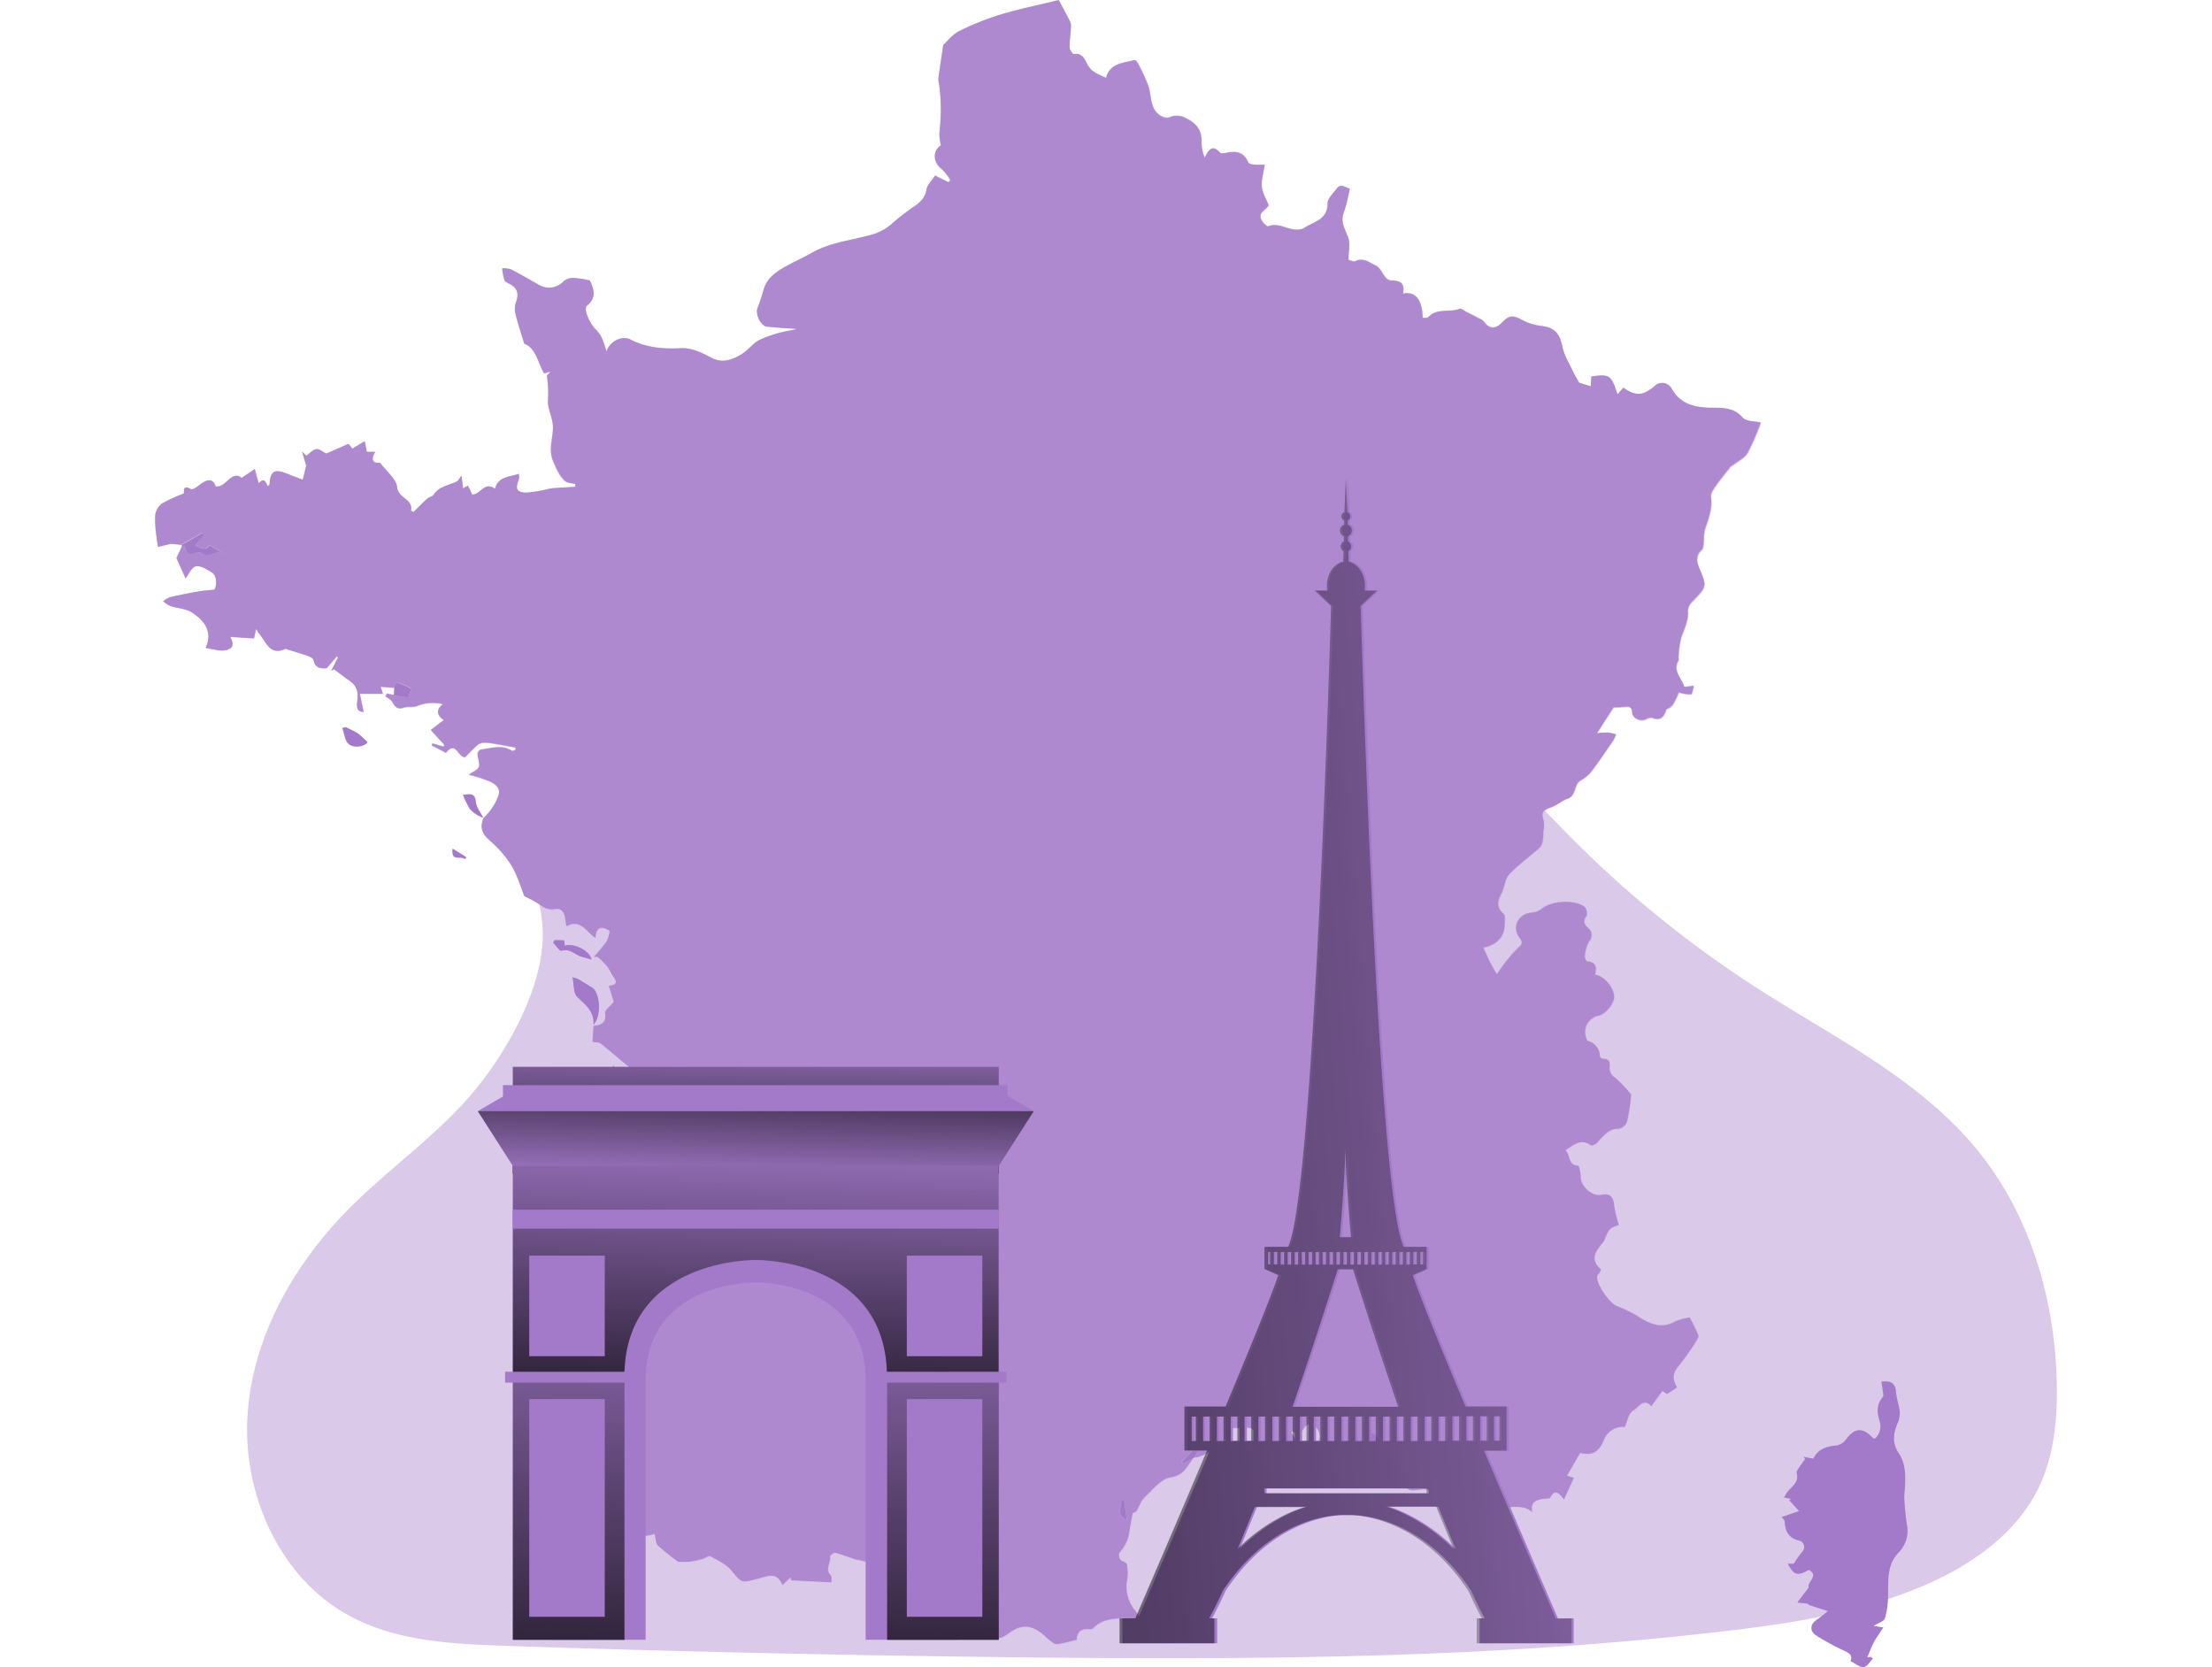 <svg id="Layer_1" data-name="Layer 1" xmlns="http://www.w3.org/2000/svg" xmlns:xlink="http://www.w3.org/1999/xlink" viewBox="0 0 457.54 401.1" width="406" height="306" class="illustration styles_illustrationTablet__1DWOa"><defs><linearGradient id="linear-gradient" x1="460.74" y1="250.91" x2="49.2" y2="285.11" gradientUnits="userSpaceOnUse"><stop offset="0" stop-color="#010101" stop-opacity="0"></stop><stop offset="0.95" stop-color="#010101"></stop></linearGradient><linearGradient id="linear-gradient-2" x1="144.77" y1="246.22" x2="144.24" y2="293.52" xlink:href="#linear-gradient"></linearGradient><linearGradient id="linear-gradient-3" x1="185.65" y1="272.31" x2="182.97" y2="369.05" xlink:href="#linear-gradient"></linearGradient><linearGradient id="linear-gradient-4" x1="144.05" y1="285.25" x2="145.06" y2="245.97" xlink:href="#linear-gradient"></linearGradient><linearGradient id="linear-gradient-5" x1="100.58" y1="295.03" x2="98.17" y2="444.54" xlink:href="#linear-gradient"></linearGradient><linearGradient id="linear-gradient-6" x1="190.61" y1="296.47" x2="188.2" y2="445.99" xlink:href="#linear-gradient"></linearGradient></defs><title>FRANCE</title><path d="M146.22,312.67c1.26.66,2.17,1.11,3.36,1.74-1.31.62-2.28,1.11-3.53,1.71C146.11,315,146.14,314,146.22,312.67Z" transform="translate(-40.11 -4.62)" fill="#a379c9" opacity="0.43" style="isolation: isolate;"></path><path d="M150.44,307.6,147,310.73c-.23-.08-.46-.14-.68-.2l.85-4Z" transform="translate(-40.11 -4.62)" fill="#a379c9" opacity="0.43" style="isolation: isolate;"></path><path d="M147.9,282.74c.26-2.13.51-4.24.8-6.63,2.16,1.85,2,4.61,0,6.75C148.44,282.8,148.16,282.77,147.9,282.74Z" transform="translate(-40.11 -4.62)" fill="#a379c9" opacity="0.43" style="isolation: isolate;"></path><path d="M272.53,365.52c.23,0,.46-.09.68-.12.2,1.51.4,3.05.69,4.9C270.94,368.88,272.84,367,272.53,365.52Z" transform="translate(-40.11 -4.62)" fill="#a379c9" opacity="0.43" style="isolation: isolate;"></path><path d="M333.26,353.9c-.79-1.65-1.42-3-2.3-4.87,1.73.48,3,.09,3.39,1.85.11.46,1.79.57,2.93.88C337,354,335.11,354,333.26,353.9Z" transform="translate(-40.11 -4.62)" fill="#a379c9" opacity="0.43" style="isolation: isolate;"></path><path d="M497.64,338c.11,8.32-.71,16.86-4.3,24.38-5.44,11.33-16.54,19-28.13,23.89-15.26,6.43-31.83,9-48.29,10.87-55.84,6.52-112.19,6.81-168.39,6.21q-62-.68-123.86-2.76c-12.93-.46-26.34-1.05-37.73-7.18-16.8-9.05-25.8-29.24-24.6-48.26S73.67,308.43,87.17,295c9.62-9.6,21-17.45,29.7-27.9,8.11-9.74,16.94-25.43,16.48-38.59a37,37,0,0,0-.77-6.23,4.57,4.57,0,0,0,3.65,1.14c1.68-.32,2.36.82,2.53,2.33.06.52.14,1,.26,1.8,3.42-1.88,4.73,1.28,7,2.82.2-2.28,1.06-3.22,3.42-1.71a8.23,8.23,0,0,1-.74,2.5,39.81,39.81,0,0,1-3.08,3.73c.32,0,.6,0,.92,0a24.42,24.42,0,0,1,2.27,2.28c.63.77.94,1.76,1.54,2.53,1.28,1.71.09,2-1.11,2.17.43,1.39.85,2.82,1.17,3.84-.88,1.11-2.17,2-2,2.68.37,2.39-1,2.93-2.79,3.1-.12,1.45-.2,2.73-.29,3.85.83.17,1.57.08,2,.39,2.79,2.22,5.41,4.62,8.25,6.75a16.24,16.24,0,0,1,6.67,12.62c.11,1.82.2,3.67.28,5.52a3.84,3.84,0,0,0,3.39,4,4,4,0,0,1,.83.35c-3.39,1.28-4.25-1.48-5.24-3.62a19.73,19.73,0,0,1-1.2-5.15c-.54-3.05-1.19-5.76-3.76-8.15-2.13-2-6-2.9-6-7.14a11.5,11.5,0,0,0-2.19,4.64c-1.11,8.94-2,17.88-3,26.82-.34,3.24-.57,6.49-.85,9.74.11,0,.22,0,.31,0,.91-2,1.82-4,3-6.61,1.51,1.94,2.59,3.3,4.13,5.24-1.74,0-2.74,0-3.73,0-.46,0-1.28,0-1.37.17a25.38,25.38,0,0,0-1.94,5.52c-.54,4-.45,8-1.13,12-1.14,6.75-2.65,13.44-4,20.16-.71,3.45-1.31,6.95-2.22,10.37a7.71,7.71,0,0,1-7.15,5.75,8.86,8.86,0,0,0-1.45.54c1.37,1.25,2.48,2.22,3.53,3.24a11.05,11.05,0,0,1,1.23,1.57c.62,1.05,1,1.77,2.5.68.91-.65,2.65-.37,4-.14.4.06,1,1.37.85,1.94a55.44,55.44,0,0,1-1.9,5.81c-.46,0-.46.17-.35.25l2.51,1.8c.4-.69.8-1.37,1.2-2,.28-.42.56-.85.59-.91.66,1,.91,2,1.48,2.25,1.94.89,4,1.43,5.93,2.28,3.07,1.34,6,3,9.71,1.68.28,1.08.22,2.31.79,2.82,1.68,1.59,3.62,2.93,4.84,3.9,1.4,0,2.14.09,2.85,0a30.15,30.15,0,0,0,3.05-.65c.65-.2,1.54-.92,1.93-.69,1.8,1,3.82,1.91,5.07,3.45,2.65,3.24,2.42,2.87,6.27,2,2.16-.48,4.61-2,6,1.51.79-.74,1.42-1.31,2-1.88a5.27,5.27,0,0,0,.05.71l9.77.51c-.06-.74.11-1.45-.17-1.7-1.54-1.48.14-3.05-.17-4.56-.06-.2.91-.94,1.25-.85,1.65.42,3.27,1.08,4.9,1.59a19,19,0,0,1,2.79.71c1.71.89,4.33.26,5,3,.06.26,1.08.49,1.65.43,3.1-.34,5.15.11,6.09,3.53a12.21,12.21,0,0,0,.8,1.62c.51-.62.8-1.19,1.25-1.39a6.51,6.51,0,0,1,2.71-.63c1.08.06,2.13.71,3.22.8,2,.14,2.42,1,1.56,2.73a13.75,13.75,0,0,0-.74,3c1.48.09,2.62-.14,3.5.26,1.34.57,3,1.28,3.62,2.45,1.51,2.73,2.71,3.21,5.24,1.33,2.85-2.07,4.93-2.22,7.63-.37.88.6,1.62,1.46,2.48,2.11.51.37,1.17.88,1.68.8,1.56-.2,3.1-.68,4.7-1.05,0-1.66.85-2.71,2.84-2.57.34,0,.86.09,1-.11,2-2.19,4.64-2.39,7.49-2.54.88,2.77,2.76,1.71,4.69,1.17a23.76,23.76,0,0,0-2.27-3.39,9,9,0,0,1-1.68-6.63,11,11,0,0,0,0-4.16c-.06-.42-1.23-.6-1.6-1.08s-.45-1.37-.2-1.65a9.35,9.35,0,0,0,2.39-5c.2-1.54.54-3.08.8-4.53.2-.09.71-.2.91-.51.69-1.06,1-2.39,1.91-3.22,2-1.82,4-4.5,6.32-4.84,3.28-.51,4-2.79,5.5-4.7-.83.46-1.66.94-2.48,1.43-.14-.15-.31-.29-.46-.43,1.43-1.45,2.85-2.93,4.27-4.39l.57.4-1.73,2.85c2.84-.06,8.85-4.7,9.31-7.12a17.3,17.3,0,0,0,2.16,0c1.94-.25,3.3.12,3.65,2.42a2.4,2.4,0,0,0,1.53,1.57,55.69,55.69,0,0,0,6.92.77,4.15,4.15,0,0,0,1.65-.6c-.71-1.14-1.31-2.11-1.9-3.08l.34-.25c.43.34.85.65,1.36,1.08,1.29-1.22,2-4.27,4.3-1.94a3,3,0,0,1-.22,4.3c.34.46.62.89,1.16,1.6l-1.53-.54c-.2,1.39-1.88,3.19,1,3.5,2.4.28,4.82.31,7.35.45-.08-.93-.17-1.82-.28-2.7,2.27-1.14,3.36-.74,4.3,1.51.22.51.68,1.34,1,1.34a24.8,24.8,0,0,0,6.35-.34c1.79-.49,2.65-.35,2.73,1.56a9.48,9.48,0,0,1-.25,1.74c-.29,1.65-.06,2.82,2,2.62,1.22-.09,3.1-.51,3.58.11a2.64,2.64,0,0,0,3.68.88.64.64,0,0,1,.6.18c1.19.91,2.33,1.85,3.55,2.84-.17.23-.48.6-1,1.28,1.17.46,2.25,1.29,3.16,1.11.65-.11,1.05-1.53,1.59-2.42,1.14.26,2.71.57,4.27.94.52.12,1,.35,1.49.52-.23.42-.46.88-.77,1.51l2.13.11c.2-1.22.17-2.85.51-2.93a10.37,10.37,0,0,1,3.76.11,6,6,0,0,1,1.77,1.05c-.51-2.5.94-2.9,2.48-3.18.65-.15,1.68,0,1.87-.38,1.14-2.1,2.05-1.05,3.28.52.85-1.88,1.59-3.5,2.39-5.24-.88-.29-1.51-.46-1.65-.51,1-1.8,2.08-3.59,3.16-5.47,3,.68,4.53-.17,5.81-3.36.8-2,3.36-3.25,4.87-2.82.71-1.45,1-3.47,2.13-4s2.37-3.11,4.3-1l2.68-3.67c.37.25.82.57,1.08.77.88-.6,1.62-1.09,2.48-1.66-.88-1.68-1.43-3,.31-5.09a56.42,56.42,0,0,0,4.33-6.1c.26-.42.63-1.05.48-1.36-.62-1.57-1.45-3-2.08-4.27a13.47,13.47,0,0,0-3.53.94c-3,1.71-5.52.82-8.14-.74a31.69,31.69,0,0,0-5.75-2.91c-1.79-.62-5.33-5.58-4.81-7.37.08-.23.37-.4.48-.66s.46-.79.37-.85c-2.93-2.62-.94-4.67.74-6.78.06,0,.06-.11.09-.2,1.16-2.84,1.16-2.84,3.53-3.7a24.15,24.15,0,0,1-1.14-4.58c-.14-2.14-1.05-3.11-3.16-2.68s-4.93-2.05-4.93-4.38c0-.92-.34-2.6-.6-2.6-2.53-.14-1.79-2.59-3-3.73,2-1.28,3.67-2.87,6.06-1.19.26.17,1.17-.2,1.51-.57,1.37-1.51,2.76-3.3,4.79-3.39a2.43,2.43,0,0,0,2.47-2,42.08,42.08,0,0,0,1-6.27,31.74,31.74,0,0,0-3.79-4,2.69,2.69,0,0,1-1.36-2.68c.08-1.08-.17-1.91-1.51-1.94-.32,0-.86-.34-.86-.51a3.89,3.89,0,0,0-2.84-3.79c-.26-.08-.46-.56-.52-.88a4,4,0,0,1,3.16-5.18c1.71-.48,3.76-3.13,3.62-4.7-.2-2.28-2.48-4.9-4.58-5.18.37-1.59.39-3-1.85-3.19-.23,0-.69-.82-.6-1.2a8.52,8.52,0,0,1,1-3.55,2.22,2.22,0,0,0-.25-3.31c-.88-.88-1.28-1.62-.37-2.84a2.3,2.3,0,0,0-.43-2.2c-2.28-1.88-8.09-1.45-10.34.43a4.09,4.09,0,0,1-2.36.91c-3.24.29-5,3.48-3,6.09,1.08,1.43.37,1.77-.51,2.62a31.49,31.49,0,0,0-3.1,3.62c-.54.66-1,1.37-1.83,2.51-.74-1.34-1.28-2.25-1.73-3.16s-.91-1.94-1.48-3.19c3.16-.69,5.18-2.51,5.12-6,0-.74.2-1.83-.23-2.17-1.76-1.54-1.5-3.05-.54-4.9.74-1.45.77-3.47,1.8-4.58,2.22-2.36,4.92-4.27,7.37-6.46a3.29,3.29,0,0,0,.77-1.8,13.23,13.23,0,0,0,.14-2.1c0-.92.37-2,.06-2.77-.43-1.14-.31-1.79.2-2.25,1.94,1.94,3.81,3.93,5.72,5.84a263.64,263.64,0,0,0,45.59,37c18.42,11.81,38.78,21.75,52.67,38.69C491.29,296.87,497.33,317.57,497.64,338Z" transform="translate(-40.11 -4.62)" fill="#a379c9" opacity="0.4" style="isolation: isolate;"></path><path d="M273.21,365.4c-.22,0-.45.09-.68.12.31,1.51-1.59,3.36,1.37,4.78C273.61,368.45,273.41,366.91,273.21,365.4Zm-127-52.73c-.08,1.34-.11,2.31-.17,3.45,1.25-.6,2.22-1.09,3.53-1.71C148.39,313.78,147.48,313.33,146.22,312.67Zm1-6.18-.85,4c.22.06.45.12.68.2l3.42-3.13Zm1.51-30.38c-.29,2.39-.54,4.5-.8,6.63.26,0,.54.06.83.12C150.72,280.72,150.86,278,148.7,276.11Zm185.65,74.77c-.37-1.76-1.66-1.37-3.39-1.85.88,1.88,1.51,3.22,2.3,4.87,1.85.06,3.73.11,4-2.14C336.14,351.45,334.46,351.34,334.35,350.88Zm0,0c-.37-1.76-1.66-1.37-3.39-1.85.88,1.88,1.51,3.22,2.3,4.87,1.85.06,3.73.11,4-2.14C336.14,351.45,334.46,351.34,334.35,350.88Zm-61.82,14.64c.31,1.51-1.59,3.36,1.37,4.78-.29-1.85-.49-3.39-.69-4.9C273,365.43,272.76,365.49,272.53,365.52ZM148.7,276.11c-.29,2.39-.54,4.5-.8,6.63.26,0,.54.06.83.12C150.72,280.72,150.86,278,148.7,276.11Zm-2.36,34.42c.22.06.45.12.68.2l3.42-3.13-3.25-1.11Zm-.29,5.59c1.25-.6,2.22-1.09,3.53-1.71-1.19-.63-2.1-1.08-3.36-1.74C146.14,314,146.11,315,146.05,316.12Z" transform="translate(-40.11 -4.62)" fill="#a379c9" opacity="0.43" style="isolation: isolate;"></path><path d="M422,105.1c-2.37-2.79-5.64-2.22-8.38-2.36-3.95-.2-6.86-1.26-8.77-4.76a2.62,2.62,0,0,0-3.61-.77c-3.08,2.71-4.81,2.88-7.92.71-.42.52-.88,1-1.39,1.63-1.51-4.67-1.88-4.93-6.3-4.33,0,.8-.08,1.57-.14,2.39l-2.79-.88c-.57-1-1-1.71-1.39-2.48-.94-2-2.2-4-2.65-6.18-.68-3.3-1.88-4.67-5.18-5a12.82,12.82,0,0,1-4.56-1.36c-2.13-1.17-3.13-1.23-4.81.57s-3.13,1.62-4.41-.2a3.27,3.27,0,0,0-1.2-.77c-1-.54-2-1.06-3.08-1.57-.51-.28-1.16-.85-1.53-.71-2.45.91-5.44-.29-7.55,2-.23.26-.88.15-1.37.2,0-4.38-1.76-6.46-4.72-5.86.48-2.17-.4-3.16-2.62-3.11a2.25,2.25,0,0,1-1.48-.68c-.88-1-1.45-2.59-2.51-3-1.45-.59-3-1.93-4.84-1-.4.2-1.11-.2-1.65-.32,0-1.93.48-3.93-.11-5.52-.77-2-1.88-3.7-1-5.92a28.52,28.52,0,0,0,1-3.68c.17-.68.28-1.39.42-2.07-1.05-.2-2.16-1.31-3.16.05-.82,1.14-2.19,2.34-2.19,3.5.06,4-3.39,4.39-5.67,6a3.44,3.44,0,0,1-1.82.34c-2.28,0-4.35-1.77-6.8-.77-.29.11-1.23-.86-1.57-1.48-1.11-1.94,1.28-2.45,1.71-3.62-.63-1.56-1.51-3-1.65-4.44s.4-3.33.68-5.3c-.8,0-1.65.06-2.48,0-.51-.06-1.33-.2-1.48-.55-1.11-2.62-3.1-2.81-5.49-2.27-.4.11-1.06.17-1.28-.06-1.85-2-2.74-.8-3.68,1.17a9.13,9.13,0,0,1-.79-3.59c.17-3.13-1.34-4.78-4-6a4.48,4.48,0,0,0-3.82,0,2.79,2.79,0,0,1-2-.4c-2.7-1.68-2.11-4.81-3-7.26-.23-.6-2.45-5.76-3.05-6a.89.89,0,0,0-.62-.06c-2.68.65-5.67.8-6.49,4.19C267,22.5,265.3,22,264.3,20c-.51-1-1.22-2.73-3.22-2.33-.25,0-1-1-1-1.57,0-1.56.23-3.1.31-4.67a3,3,0,0,0-.14-1.45c-.86-1.76-1.8-3.47-2.79-5.32l-.83.2c-4.38,1.08-8.85,2-13.15,3.3a62,62,0,0,0-10,4c-1.56.79-2.76,2.39-3.78,3.33-.4,2.65-.77,5.21-1.14,7.74a5.53,5.53,0,0,0,.05,1.34c.8,4,.49,8.11.15,12.22a12.66,12.66,0,0,0,.37,2.84c-2,1.26-2,4.13.22,5.73A11.51,11.51,0,0,1,231.44,48a4.62,4.62,0,0,0-.45.43c-1-.49-1.91-.94-3.19-1.6-.71,1.11-1.88,2.19-2.08,3.42-.37,2.19-1.77,3.22-3.39,4.33a49.93,49.93,0,0,0-5.21,4.1,13,13,0,0,1-5.44,2.62c-4.55,1.19-9.36,1.73-13.58,4.15-2.16,1.23-4.47,2.22-6.63,3.48s-4.22,2.76-4.93,5.41a39.56,39.56,0,0,1-1.48,4.38c-.57,1.43.77,4.3,2.28,4.44,2.36.29,4.75.4,7.14.57-1,.34-2.07.4-3.07.69a29.71,29.71,0,0,0-5.95,2c-1.57.83-2.68,2.48-4.22,3.39-2.22,1.34-4.61,2.28-7.31.85-2.28-1.22-4.7-2.42-7.35-2.28-4.21.2-8.2-.11-12.07-2.1-2.08-1.06-5,.45-5.75,2.87-.49-1.36-.69-2.19-1.06-3A7.23,7.23,0,0,0,146.25,84c-1.42-1.22-3.19-5.07-2.25-5.84,2.36-1.93,1.74-3.9.71-6.06a24.15,24.15,0,0,0-3.7-.6,3.85,3.85,0,0,0-2.56.74,4.78,4.78,0,0,1-5.81,1.08c-2.31-1.31-4.58-2.64-6.95-3.84a5.83,5.83,0,0,0-2.13-.26,15.81,15.81,0,0,0,.57,2.85c.2.46.94.71,1.45,1,1.71,1,2,2.33,1.37,4.15a4.83,4.83,0,0,0-.23,2.71c.57,2.39,1.36,4.73,2.16,7.4,2.85,1.08,3.22,4.47,4.76,7.15l1.56-.4c-.4.51-.91.85-.85,1.08a27.61,27.61,0,0,1,.23,6c0,1.74.88,3.48,1.14,5.27.39,2.91-1.17,5.72-.06,8.77.57,1.6,2.05,5,3.59,5.52a10.55,10.55,0,0,0,1.88.32c0,.25,0,.48,0,.74-1.71.08-3.39.2-5.1.31a11.22,11.22,0,0,0-1.28.17,28.82,28.82,0,0,1-5.38.91c-2.37,0-2.71-.88-1.82-3.13a4.56,4.56,0,0,0,0-1.39c-2.36.79-5,.68-5.72,3.61-2.53-1.93-3.5,1.43-5.52,1.37-.29-.66-.6-1.37-.94-2.17l-1.17.69c-.11-.8-.23-1.65-.43-3.08-.6.86-.71,1.2-.94,1.34-1.93,1-4.41,1.17-5.75,3.33-.25.43-1,.46-1.45.83-1.14,1-2.25,2.19-3.36,3.27-.2-.11-.4-.25-.6-.37.57-2.82-3.07-2.84-3.33-5.64-.2-1.93-2.51-3.7-4.1-5.86-1.31.17-2.51-.26-1.17-2.62H91c-.17-.85-.31-1.59-.48-2.56-1.17.71-2.08,1.25-3,1.82-.46-.63-.83-1.11-.88-1.2l-5.39,2.37c-.94-.46-1.76-1.17-2.44-1.06s-1.51,1-2.34,1.57l-1-1c.48,1.62.77,2.59,1,3.42-.28,1.11-.54,2.22-.85,3.36-1.2-.46-2.42-.91-3.65-1.4-3.13-1.28-4.12-.71-4.32,2.51,0,.08-.18.17-.43.45-.46-.91-.88-2.25-2.16-.68-.35-1.22-.63-2.22-.94-3.44-1.09.71-2,1.33-3.17,2.13-2.56-2-3.75,2.45-6.26,2-.65-1.88-1.85-1.94-4-.26-.57.46-1.59,1.14-2,.92-2-1.17-1.62.54-1.71,1.08a34.6,34.6,0,0,0-5.27,2.39,4.41,4.41,0,0,0-1.62,2.9,29.55,29.55,0,0,0,.34,5.21c.09.77.23,1.54.34,2.31.91-.2,1.85-.43,3.19-.74.46.06,1.43.14,2.39.26,1.71-1,3.42-2,5.13-2.94.08.2.2.37.28.57l-2,2.4c1.57.88,2.79,1.39,3.31,0l3.41,1.93c-1.76-.77-3.5,1.34-5.35,0a1.38,1.38,0,0,0-1-.11c-1.71.8-2.71.45-2.85-1.6a4.5,4.5,0,0,0-.63,0c-.51,1.08-1,2.16-1.36,2.93.74,1.68,1.45,3.27,2.19,4.9.77-1,1.51-2.71,2.53-2.91,1.17-.23,2.68.8,3.87,1.54s1.14,3.25.52,4.07c-1.37.14-2.42.2-3.45.37-2.39.43-4.78.88-7.14,1.43a6.6,6.6,0,0,0-1.74,1,8.38,8.38,0,0,0,1.65,1.11c1.79.6,3.84.66,5.32,1.63,3,1.93,5,4.61,3.28,8.54.77.14,1.42.28,2.08.37a7.89,7.89,0,0,0,2.13.25c2.31-.28,2.79-1.28,1.71-3.3,1.85.11,3.7.26,5.7.37.11-.45.25-1.08.54-2.31a11.75,11.75,0,0,0,.68,1.17c1.77,1.91,2.56,5.5,6.44,3.62.08,0,.25.14.37.17,1.68.54,3.33,1,5,1.59.48.17,1.19.54,1.28.94.48,2.31,2.13,2,3.19,2,1-1.2,1.71-2,2.39-2.85a2.83,2.83,0,0,1,.31.26c-.54,1.05-1.11,2.13-1.65,3.19l.69-.35c1.31.94,2.59,1.94,3.9,2.88,1.76,1.22,2,2.9,1.68,4.87-.15,1.08-.17,2.48,1.56,2.5-.34-1.59-.62-3-.91-4.35h5.55c-.14-.49-.42-1.34-.54-1.71,1.08.11,2.19.2,3.28.28.14-1.9,1.31-1,2.16-.74a19.21,19.21,0,0,1,1.94.94c-.23.6-.54,1.31-.86,2.08l-3.41-.51c-.54-.14-1.09-.26-1.63-.37-.14.23-.25.46-.37.65.54.46,1.34.77,1.65,1.34.63,1.17,1.2,1.91,2.74,1.43,1-.35,2.19,0,3.16-.37a9.86,9.86,0,0,1,6.26-.49c-1.93,1.6-1.19,2.79.23,3.82l-3.13,2.39c1.14,1.25,2.22,2.45,3.3,3.62l-.26.39c-.85-.25-1.73-.54-2.61-.79a4.3,4.3,0,0,0-.23.48c1.14.6,2.28,1.17,3.47,1.79,2.34-3,2.76.94,4.59,1.09.94-1,2-2.11,3.18-3.14a2.53,2.53,0,0,1,1.54-.37,8.39,8.39,0,0,1,1.88.18c1.88.28,3.7.62,5.55,1l-.08.6c-.26.06-.63.26-.77.17-2.42-1.56-5-.62-7.46-.31a1.36,1.36,0,0,0-.85,1c0,1.06.65,2.25.34,3.16s-1.51,1.23-2.42,1.88a41.39,41.39,0,0,1,5.18,1.71c1.34.69,2.65,1.74,1.82,3.62a13.37,13.37,0,0,1-3.44,5.09c-.94,2.2-.37,3.79,1.45,5.39a26.8,26.8,0,0,1,5.18,5.89c1.42,2.31,2.16,5,3.19,7.52.8.4,1.79.85,2.73,1.42.32.2.6.4.91.6a4.57,4.57,0,0,0,3.65,1.14c1.68-.32,2.36.82,2.53,2.33.06.52.14,1,.26,1.8,3.42-1.88,4.73,1.28,7,2.82.2-2.28,1.06-3.22,3.42-1.71a8.23,8.23,0,0,1-.74,2.5,39.81,39.81,0,0,1-3.08,3.73c.32,0,.6,0,.92,0a24.42,24.42,0,0,1,2.27,2.28c.63.77.94,1.76,1.54,2.53,1.28,1.71.09,2-1.11,2.17.43,1.39.85,2.82,1.17,3.84-.88,1.11-2.17,2-2,2.68.37,2.39-1,2.93-2.79,3.1-.12,1.45-.2,2.73-.29,3.85.83.17,1.57.08,2,.39,2.79,2.22,5.41,4.62,8.25,6.75a16.24,16.24,0,0,1,6.67,12.62c.11,1.82.2,3.67.28,5.52a3.84,3.84,0,0,0,3.39,4,4,4,0,0,1,.83.35c-3.39,1.28-4.25-1.48-5.24-3.62a19.73,19.73,0,0,1-1.2-5.15c-.54-3.05-1.19-5.76-3.76-8.15-2.13-2-6-2.9-6-7.14a11.5,11.5,0,0,0-2.19,4.64c-1.11,8.94-2,17.88-3,26.82-.34,3.24-.57,6.49-.85,9.74.11,0,.22,0,.31,0,.91-2,1.82-4,3-6.61,1.51,1.94,2.59,3.3,4.13,5.24-1.74,0-2.74,0-3.73,0-.46,0-1.28,0-1.37.17a25.38,25.38,0,0,0-1.94,5.52c-.54,4-.45,8-1.13,12-1.14,6.75-2.65,13.44-4,20.16-.71,3.45-1.31,6.95-2.22,10.37a7.71,7.71,0,0,1-7.15,5.75,8.86,8.86,0,0,0-1.45.54c1.37,1.25,2.48,2.22,3.53,3.24a11.05,11.05,0,0,1,1.23,1.57c.62,1.05,1,1.77,2.5.68.91-.65,2.65-.37,4-.14.4.06,1,1.37.85,1.94a55.44,55.44,0,0,1-1.9,5.81c-.46,0-.46.17-.35.25l2.51,1.8c.4-.69.8-1.37,1.2-2,.28-.42.56-.85.59-.91.66,1,.91,2,1.48,2.25,1.94.89,4,1.43,5.93,2.28,3.07,1.34,6,3,9.71,1.68.28,1.08.22,2.31.79,2.82,1.68,1.59,3.62,2.93,4.84,3.9,1.4,0,2.14.09,2.85,0a30.15,30.15,0,0,0,3.05-.65c.65-.2,1.54-.92,1.93-.69,1.8,1,3.82,1.91,5.07,3.45,2.65,3.24,2.42,2.87,6.27,2,2.16-.48,4.61-2,6,1.51.79-.74,1.42-1.31,2-1.88a5.27,5.27,0,0,0,.05.71l9.77.51c-.06-.74.11-1.45-.17-1.7-1.54-1.48.14-3.05-.17-4.56-.06-.2.91-.94,1.25-.85,1.65.42,3.27,1.08,4.9,1.59a19,19,0,0,1,2.79.71c1.71.89,4.33.26,5,3,.06.26,1.08.49,1.65.43,3.1-.34,5.15.11,6.09,3.53a12.21,12.21,0,0,0,.8,1.62c.51-.62.8-1.19,1.25-1.39a6.51,6.51,0,0,1,2.71-.63c1.08.06,2.13.71,3.22.8,2,.14,2.42,1,1.56,2.73a13.75,13.75,0,0,0-.74,3c1.48.09,2.62-.14,3.5.26,1.34.57,3,1.28,3.62,2.45,1.51,2.73,2.71,3.21,5.24,1.33,2.85-2.07,4.93-2.22,7.63-.37.88.6,1.62,1.46,2.48,2.11.51.37,1.17.88,1.68.8,1.56-.2,3.1-.68,4.7-1.05,0-1.66.85-2.71,2.84-2.57.34,0,.86.09,1-.11,2-2.19,4.64-2.39,7.49-2.54.88,2.77,2.76,1.71,4.69,1.17a23.76,23.76,0,0,0-2.27-3.39,9,9,0,0,1-1.68-6.63,11,11,0,0,0,0-4.16c-.06-.42-1.23-.6-1.6-1.08s-.45-1.37-.2-1.65a9.35,9.35,0,0,0,2.39-5c.2-1.54.54-3.08.8-4.53.2-.09.71-.2.91-.51.69-1.06,1-2.39,1.91-3.22,2-1.82,4-4.5,6.32-4.84,3.28-.51,4-2.79,5.5-4.7-.83.46-1.66.94-2.48,1.43-.14-.15-.31-.29-.46-.43,1.43-1.45,2.85-2.93,4.27-4.39l.57.4-1.73,2.85c2.84-.06,8.85-4.7,9.31-7.12a17.3,17.3,0,0,0,2.16,0c1.94-.25,3.3.12,3.65,2.42a2.4,2.4,0,0,0,1.53,1.57,55.69,55.69,0,0,0,6.92.77,4.15,4.15,0,0,0,1.65-.6c-.71-1.14-1.31-2.11-1.9-3.08l.34-.25c.43.34.85.65,1.36,1.08,1.29-1.22,2-4.27,4.3-1.94a3,3,0,0,1-.22,4.3c.34.46.62.89,1.16,1.6l-1.53-.54c-.2,1.39-1.88,3.19,1,3.5,2.4.28,4.82.31,7.35.45-.08-.93-.17-1.82-.28-2.7,2.27-1.14,3.36-.74,4.3,1.51.22.51.68,1.34,1,1.34a24.8,24.8,0,0,0,6.35-.34c1.79-.49,2.65-.35,2.73,1.56a9.48,9.48,0,0,1-.25,1.74c-.29,1.65-.06,2.82,2,2.62,1.22-.09,3.1-.51,3.58.11a2.64,2.64,0,0,0,3.68.88.64.64,0,0,1,.6.18c1.19.91,2.33,1.85,3.55,2.84-.17.23-.48.6-1,1.28,1.17.46,2.25,1.29,3.16,1.11.65-.11,1.05-1.53,1.59-2.42,1.14.26,2.71.57,4.27.94.52.12,1,.35,1.49.52-.23.42-.46.88-.77,1.51l2.13.11c.2-1.22.17-2.85.51-2.93a10.37,10.37,0,0,1,3.76.11,6,6,0,0,1,1.77,1.05c-.51-2.5.94-2.9,2.48-3.18.65-.15,1.68,0,1.87-.38,1.14-2.1,2.05-1.05,3.28.52.85-1.88,1.59-3.5,2.39-5.24-.88-.29-1.51-.46-1.65-.51,1-1.8,2.08-3.59,3.16-5.47,3,.68,4.53-.17,5.81-3.36.8-2,3.36-3.25,4.87-2.82.71-1.45,1-3.47,2.13-4s2.37-3.11,4.3-1l2.68-3.67c.37.25.82.57,1.08.77.88-.6,1.62-1.09,2.48-1.66-.88-1.68-1.43-3,.31-5.09a56.42,56.42,0,0,0,4.33-6.1c.26-.42.63-1.05.48-1.36-.62-1.57-1.45-3-2.08-4.27a13.47,13.47,0,0,0-3.53.94c-3,1.71-5.52.82-8.14-.74a31.69,31.69,0,0,0-5.75-2.91c-1.79-.62-5.33-5.58-4.81-7.37.08-.23.37-.4.48-.66s.46-.79.37-.85c-2.93-2.62-.94-4.67.74-6.78.06,0,.06-.11.09-.2,1.16-2.84,1.16-2.84,3.53-3.7a24.15,24.15,0,0,1-1.14-4.58c-.14-2.14-1.05-3.11-3.16-2.68s-4.93-2.05-4.93-4.38c0-.92-.34-2.6-.6-2.6-2.53-.14-1.79-2.59-3-3.73,2-1.28,3.67-2.87,6.06-1.19.26.17,1.17-.2,1.51-.57,1.37-1.51,2.76-3.3,4.79-3.39a2.43,2.43,0,0,0,2.47-2,42.08,42.08,0,0,0,1-6.27,31.74,31.74,0,0,0-3.79-4,2.69,2.69,0,0,1-1.36-2.68c.08-1.08-.17-1.91-1.51-1.94-.32,0-.86-.34-.86-.51a3.89,3.89,0,0,0-2.84-3.79c-.26-.08-.46-.56-.52-.88a4,4,0,0,1,3.16-5.18c1.71-.48,3.76-3.13,3.62-4.7-.2-2.28-2.48-4.9-4.58-5.18.37-1.59.39-3-1.85-3.19-.23,0-.69-.82-.6-1.2a8.52,8.52,0,0,1,1-3.55,2.22,2.22,0,0,0-.25-3.31c-.88-.88-1.28-1.62-.37-2.84a2.3,2.3,0,0,0-.43-2.2c-2.28-1.88-8.09-1.45-10.34.43a4.09,4.09,0,0,1-2.36.91c-3.24.29-5,3.48-3,6.09,1.08,1.43.37,1.77-.51,2.62a31.49,31.49,0,0,0-3.1,3.62c-.54.66-1,1.37-1.83,2.51-.74-1.34-1.28-2.25-1.73-3.16s-.91-1.94-1.48-3.19c3.16-.69,5.18-2.51,5.12-6,0-.74.2-1.83-.23-2.17-1.76-1.54-1.5-3.05-.54-4.9.74-1.45.77-3.47,1.8-4.58,2.22-2.36,4.92-4.27,7.37-6.46a3.29,3.29,0,0,0,.77-1.8,13.23,13.23,0,0,0,.14-2.1c0-.92.37-2,.06-2.77-.43-1.14-.31-1.79.2-2.25a4.44,4.44,0,0,1,1.45-.74c1.45-.48,2.68-1.62,4.13-2.13,2.11-.77,1.42-3.3,3.05-4.33a9.21,9.21,0,0,0,2.5-2c1.88-2.48,3.62-5.07,5.38-7.63a9,9,0,0,0,.69-1.51,12.63,12.63,0,0,0-2-.43c-.82,0-1.65.12-2.59.17,1.48-2.3,2.73-4.24,4-6.12.68,0,1.65-.06,2.62-.14s1.79-.12,1.85,1.34,1.94,2.25,3.19,1.71c.51-.23,1.17-.57,1.59-.4,2.25.82,2.94-.46,3.48-2.11a3.08,3.08,0,0,0,1.62-1.2,26.37,26.37,0,0,0,1.37-2.82,9.44,9.44,0,0,0,2.9.49c.31-.06.43-1.17.71-2.08-1,.11-1.62.2-2.3.29-.6-2.17-2.91-3.85-1.4-6.41.09-.17-.06-.46,0-.66a23.21,23.21,0,0,1,.71-5.06c.8-2.08,1.74-4,1.54-6.35a3.51,3.51,0,0,1,1.2-2.2c3.39-3.53,3.39-3.5,1.59-7.86-.65-1.53-1-3,.54-4.44.49-.4.43-1.45.52-2.22a15.07,15.07,0,0,1,.17-2.36c.82-2.71,2-5.27,1.53-8.26-.11-.8.63-1.79,1.14-2.53,1.11-1.6,2.34-3.08,3.56-4.62.14-.19.43-.28.66-.45,1.19-.94,2.76-1.68,3.47-2.91a58.06,58.06,0,0,0,3.16-7.28C425,106,422.87,106.1,422,105.1ZM148.73,282.86c-.29-.06-.57-.09-.83-.12.26-2.13.51-4.24.8-6.63C150.86,278,150.72,280.72,148.73,282.86Zm-2.68,33.26c.06-1.14.09-2.11.17-3.45,1.26.66,2.17,1.11,3.36,1.74C148.27,315,147.3,315.52,146.05,316.12Zm1-5.39c-.23-.08-.46-.14-.68-.2l.85-4,3.25,1.11Zm125.51,54.79c.23,0,.46-.09.68-.12.2,1.51.4,3.05.69,4.9C270.94,368.88,272.84,367,272.53,365.52Zm60.73-11.62c-.79-1.65-1.42-3-2.3-4.87,1.73.48,3,.09,3.39,1.85.11.46,1.79.57,2.93.88C337,354,335.11,354,333.26,353.9Z" transform="translate(-40.11 -4.62)" fill="#a379c9" opacity="0.43" style="isolation: isolate;"></path><path d="M97.64,170.11l-3.27-.28.55,1.7H89.36l.92,4.36c-1.75,0-1.71-1.43-1.56-2.52.27-2,.06-3.63-1.68-4.87-1.33-.93-2.61-1.91-3.91-2.88l-.69.37c.55-1.07,1.11-2.14,1.67-3.21l-.33-.26-2.39,2.85c-1,0-2.7.34-3.2-2-.08-.4-.79-.77-1.28-.95-1.64-.57-3.31-1.05-5-1.57-.14,0-.31-.22-.39-.18-3.88,1.88-4.68-1.71-6.42-3.61a9.3,9.3,0,0,1-.68-1.18l-.54,2.31-5.7-.36c1.09,2,.6,3-1.71,3.28a7.93,7.93,0,0,1-2.15-.24c-.65-.09-1.29-.23-2.08-.38C54,156.6,52,153.94,49,152c-1.49-1-3.56-1-5.33-1.62a7.29,7.29,0,0,1-1.65-1.12,6.47,6.47,0,0,1,1.73-1c2.36-.54,4.74-1,7.13-1.41,1-.18,2.1-.23,3.45-.37.65-.85.64-3.36-.49-4.07s-2.73-1.77-3.9-1.55-1.76,1.95-2.52,2.89l-2.2-4.89,1.38-2.92a6,6,0,0,1,.63,0c.12,2,1.13,2.37,2.84,1.6a1.23,1.23,0,0,1,1.06.11c1.83,1.34,3.59-.76,5.35,0l-3.42-1.93c-.52,1.42-1.75.91-3.3,0l2.05-2.38-.3-.57-5.11,2.92-2.4-.24-3.19.75c-.11-.78-.26-1.55-.33-2.32a28,28,0,0,1-.35-5.23,4.32,4.32,0,0,1,1.62-2.88,34.8,34.8,0,0,1,5.28-2.41c.08-.52-.35-2.24,1.71-1.06.36.2,1.37-.48,1.94-.93,2.13-1.68,3.31-1.62,4,.26,2.52.39,3.7-4,6.27-2.06l3.14-2.13.94,3.44c1.3-1.55,1.72-.21,2.17.7.27-.28.43-.37.44-.47.19-3.22,1.19-3.79,4.33-2.5,1.22.49,2.45.94,3.65,1.4l.84-3.36-1-3.41,1.06,1c.82-.59,1.52-1.44,2.34-1.58s1.49.62,2.45,1.07l5.37-2.36.89,1.18,3-1.82.5,2.58h2c-1.36,2.35-.16,2.78,1.15,2.61,1.61,2.17,3.92,3.92,4.11,5.87.26,2.78,3.91,2.81,3.34,5.64l.59.37c1.12-1.1,2.21-2.22,3.37-3.27.4-.37,1.17-.42,1.43-.83,1.34-2.16,3.81-2.28,5.76-3.34.23-.13.34-.47,1-1.33l.41,3.06,1.17-.66,1,2.15c2,.07,3-3.31,5.52-1.35.68-3,3.36-2.83,5.71-3.63a4.26,4.26,0,0,1,0,1.39c-.87,2.26-.53,3.1,1.83,3.13a29.92,29.92,0,0,0,5.39-.91c.42-.07.85-.15,1.27-.18l5.1-.31,0-.72a10.5,10.5,0,0,1-1.86-.33c-1.56-.55-3-3.93-3.61-5.51-1.1-3,.47-5.89,0-8.79-.25-1.77-1.14-3.51-1.12-5.25a28.19,28.19,0,0,0-.24-6c-.05-.24.46-.59.88-1.09l-1.58.4c-1.53-2.68-1.91-6.07-4.76-7.14-.8-2.68-1.6-5-2.17-7.42a5,5,0,0,1,.23-2.7c.64-1.81.35-3.17-1.37-4.15-.52-.28-1.25-.54-1.43-1a14.31,14.31,0,0,1-.57-2.87,6.14,6.14,0,0,1,2.13.26c2.35,1.21,4.62,2.55,6.93,3.84a4.78,4.78,0,0,0,5.82-1.07A3.78,3.78,0,0,1,141,71.5a24.64,24.64,0,0,1,3.69.59c1,2.17,1.67,4.15-.69,6.08-.95.78.82,4.6,2.25,5.83a6.87,6.87,0,0,1,1.45,2.24,28.73,28.73,0,0,1,1,2.93c.76-2.39,3.67-3.92,5.74-2.86,3.9,2,7.89,2.29,12.1,2.09,2.65-.12,5.06,1.06,7.34,2.28,2.69,1.43,5.08.5,7.32-.84,1.53-.92,2.65-2.57,4.21-3.4a29.84,29.84,0,0,1,5.94-2c1-.29,2.09-.32,3.08-.67-2.39-.18-4.78-.3-7.16-.56-1.48-.17-2.82-3-2.26-4.46a39.51,39.51,0,0,0,1.47-4.38c.73-2.66,2.73-4.16,4.93-5.42s4.47-2.24,6.64-3.48c4.21-2.41,9-2.94,13.58-4.16a12.81,12.81,0,0,0,5.44-2.61,55.42,55.42,0,0,1,5.2-4.1c1.63-1.1,3-2.12,3.4-4.32.21-1.23,1.37-2.31,2.08-3.42L231,48.45l.46-.42a12,12,0,0,0-2.07-2.73c-2.17-1.6-2.23-4.47-.22-5.72a14.18,14.18,0,0,1-.38-2.85,44.65,44.65,0,0,0-.12-12.22,4.19,4.19,0,0,1-.06-1.32c.35-2.55.73-5.09,1.11-7.75,1.05-.94,2.23-2.54,3.81-3.33a64,64,0,0,1,10-4c4.33-1.32,8.79-2.21,13.19-3.29l.81-.19c1,1.85,1.93,3.55,2.79,5.3a3.13,3.13,0,0,1,.13,1.47c-.09,1.55-.33,3.11-.3,4.66,0,.55.76,1.61,1,1.56,2-.39,2.71,1.38,3.2,2.36,1,2,2.71,2.51,4.58,3.33.84-3.4,3.84-3.53,6.49-4.21a1.13,1.13,0,0,1,.65.07c.58.23,2.82,5.38,3,6,.87,2.47.26,5.59,3,7.27a2.78,2.78,0,0,0,2,.39,4.43,4.43,0,0,1,3.81.06c2.66,1.27,4.17,2.92,4,6a9.21,9.21,0,0,0,.78,3.59c1-1.95,1.84-3.2,3.7-1.16.21.23.86.16,1.27.07,2.38-.54,4.39-.37,5.49,2.27.14.34,1,.49,1.48.54a23.08,23.08,0,0,0,2.49,0c-.29,2-.84,3.67-.69,5.31.13,1.47,1,2.86,1.64,4.44-.43,1.15-2.8,1.66-1.69,3.62.34.62,1.26,1.57,1.55,1.46,2.47-1,4.53.82,6.81.79a3.56,3.56,0,0,0,1.83-.36c2.28-1.56,5.72-1.92,5.67-6,0-1.15,1.37-2.36,2.18-3.49,1-1.38,2.1-.25,3.16,0-.14.68-.26,1.37-.42,2a27.92,27.92,0,0,1-1,3.67c-.9,2.25.22,4,1,5.95.59,1.58.12,3.57.12,5.52.55.12,1.25.51,1.65.31,1.9-1,3.4.36,4.84,1,1.07.45,1.62,2,2.51,3a2.14,2.14,0,0,0,1.47.68c2.23-.05,3.12.94,2.64,3.12,2.94-.62,4.68,1.47,4.72,5.84.48,0,1.13.07,1.37-.19,2.11-2.26,5.1-1,7.54-2,.37-.14,1,.45,1.53.71,1,.52,2.06,1,3.07,1.58a3.25,3.25,0,0,1,1.2.76c1.29,1.84,2.81,1.93,4.43.21s2.66-1.75,4.81-.56A12.68,12.68,0,0,0,373.5,83c3.29.4,4.5,1.75,5.19,5,.45,2.15,1.71,4.14,2.65,6.18.35.77.82,1.48,1.39,2.5l2.78.86c.05-.8.1-1.58.15-2.37,4.41-.6,4.77-.36,6.29,4.31l1.39-1.6c3.11,2.14,4.84,2,7.93-.73a2.58,2.58,0,0,1,3.6.78c1.92,3.48,4.82,4.56,8.78,4.75,2.73.13,6-.44,8.38,2.36.83,1,3,.85,4.35,1.19a59.2,59.2,0,0,1-3.16,7.3c-.71,1.23-2.29,2-3.49,2.89a4.1,4.1,0,0,0-.66.47c-1.2,1.52-2.43,3-3.54,4.6-.53.76-1.25,1.76-1.14,2.54.45,3-.73,5.56-1.55,8.25a15.26,15.26,0,0,0-.16,2.36c-.1.77-.05,1.82-.51,2.24-1.57,1.39-1.2,2.89-.56,4.43,1.81,4.36,1.81,4.33-1.57,7.85a3.58,3.58,0,0,0-1.2,2.2c.2,2.34-.75,4.28-1.53,6.36a21.45,21.45,0,0,0-.72,5.06c0,.22.12.5,0,.65-1.51,2.58.81,4.26,1.4,6.41l2.31-.28c-.29.9-.4,2-.71,2.07a9.44,9.44,0,0,1-2.92-.47,26.77,26.77,0,0,1-1.35,2.83,3.43,3.43,0,0,1-1.62,1.19c-.55,1.63-1.22,2.92-3.47,2.09-.43-.16-1.09.18-1.6.39-1.27.55-3.15-.31-3.2-1.7s-.8-1.44-1.84-1.33-2,.11-2.64.15L387,181a21.82,21.82,0,0,1,2.6-.16,11.33,11.33,0,0,1,1.95.42,8.83,8.83,0,0,1-.68,1.5c-1.76,2.57-3.5,5.16-5.38,7.64a9.29,9.29,0,0,1-2.5,2c-1.63,1-.95,3.56-3.05,4.33-1.45.53-2.68,1.66-4.14,2.15-1.62.56-2.34,1.16-1.65,3a7.47,7.47,0,0,1-.05,2.78,14.62,14.62,0,0,1-.14,2.1,3.47,3.47,0,0,1-.77,1.8c-2.43,2.18-5.14,4.09-7.36,6.45-1,1.11-1.05,3.12-1.82,4.57-1,1.85-1.22,3.36.56,4.9.41.35.22,1.44.23,2.19.05,3.44-2,5.24-5.13,5.93.57,1.25,1,2.24,1.46,3.19s1,1.83,1.75,3.17c.82-1.14,1.29-1.86,1.82-2.52a35.72,35.72,0,0,1,3.1-3.61c.89-.84,1.59-1.19.53-2.61-2-2.63-.23-5.82,3-6.09a4.41,4.41,0,0,0,2.38-.91c2.22-1.9,8-2.31,10.32-.44a2.32,2.32,0,0,1,.44,2.2c-.92,1.21-.52,2,.36,2.84a2.21,2.21,0,0,1,.25,3.3,8.81,8.81,0,0,0-1,3.57c-.07.37.37,1.18.61,1.2,2.23.17,2.22,1.59,1.85,3.19,2.09.27,4.38,2.89,4.59,5.16.14,1.57-1.9,4.22-3.62,4.7a4,4,0,0,0-3.17,5.18c.07.33.25.81.51.91a3.86,3.86,0,0,1,2.86,3.76c0,.19.55.53.84.53,1.35,0,1.61.84,1.5,1.92a2.75,2.75,0,0,0,1.39,2.69,31.66,31.66,0,0,1,3.78,4,44.22,44.22,0,0,1-.95,6.26,2.51,2.51,0,0,1-2.51,2c-2,.06-3.4,1.88-4.76,3.37-.34.37-1.25.75-1.51.57-2.41-1.68-4.07-.08-6.09,1.2,1.27,1.14.52,3.58,3.07,3.72.26,0,.6,1.7.6,2.62,0,2.32,2.73,4.83,4.92,4.38s3,.52,3.15,2.67a25.6,25.6,0,0,0,1.15,4.58c-2.37.84-2.37.84-3.54,3.71a.44.44,0,0,1-.08.2c-1.69,2.09-3.68,4.14-.75,6.76.08.07-.19.59-.35.87s-.42.41-.49.66c-.52,1.79,3,6.74,4.8,7.36a30.7,30.7,0,0,1,5.75,2.9c2.63,1.57,5.19,2.46,8.15.75a14.33,14.33,0,0,1,3.55-.95c.62,1.26,1.43,2.73,2.06,4.26.15.34-.23,1-.48,1.38a58.82,58.82,0,0,1-4.32,6.1c-1.74,2.13-1.2,3.43-.33,5.09L403.82,340l-1.09-.76-2.68,3.68c-1.92-2.11-3.14.36-4.3,1s-1.41,2.6-2.11,4.07c-1.51-.44-4.08.79-4.87,2.8-1.28,3.19-2.84,4.06-5.82,3.37-1.08,1.87-2.12,3.68-3.16,5.47l1.65.5c-.79,1.74-1.52,3.36-2.38,5.24-1.23-1.57-2.14-2.6-3.29-.49-.19.35-1.22.23-1.86.35-1.55.3-3,.69-2.48,3.19a6.12,6.12,0,0,0-1.79-1.05,10.37,10.37,0,0,0-3.76-.11c-.32.07-.3,1.7-.49,2.94l-2.13-.13.75-1.51c-.49-.17-1-.39-1.48-.51-1.55-.36-3.11-.68-4.26-.92-.54.86-1,2.28-1.61,2.4-.91.16-2-.66-3.15-1.12l1-1.27c-1.22-1-2.37-1.93-3.54-2.86a.76.76,0,0,0-.61-.16,2.64,2.64,0,0,1-3.68-.89c-.49-.6-2.35-.2-3.58-.09-2.11.18-2.34-1-2.06-2.62a8.83,8.83,0,0,0,.27-1.75c-.1-1.92-.94-2-2.73-1.58a24.54,24.54,0,0,1-6.37.36c-.34,0-.79-.82-1-1.34-1-2.26-2-2.65-4.3-1.52.09.89.19,1.78.28,2.71-2.54-.14-4.95-.18-7.35-.44-2.85-.31-1.17-2.13-1-3.51l1.55.53-1.16-1.58a3,3,0,0,0,.22-4.3c-2.34-2.35-3,.72-4.29,1.92l-1.36-1.06-.35.24,1.91,3.08a4,4,0,0,1-1.66.6,59.37,59.37,0,0,1-6.91-.77,2.42,2.42,0,0,1-1.56-1.57c-.33-2.3-1.69-2.66-3.63-2.41a17.44,17.44,0,0,1-2.17,0c-.44,2.42-6.47,7.07-9.3,7.14.57-1,1.15-1.91,1.73-2.86l-.56-.4L287,356.34l.45.43,2.47-1.43c-1.5,1.91-2.2,4.2-5.5,4.7-2.31.34-4.35,3-6.32,4.85-.86.82-1.21,2.17-1.89,3.22-.2.31-.73.42-.92.51-.26,1.46-.59,3-.79,4.53a9.36,9.36,0,0,1-2.39,5,1.8,1.8,0,0,0,.2,1.64c.37.49,1.52.67,1.58,1.09a10.63,10.63,0,0,1,0,4.17,9,9,0,0,0,1.68,6.62,23.81,23.81,0,0,1,2.3,3.39c-2,.54-3.82,1.58-4.73-1.15-2.82.13-5.47.34-7.46,2.52-.18.2-.68.14-1,.12-2-.14-2.84.91-2.86,2.56-1.6.38-3.13.84-4.69,1.05-.52.07-1.18-.43-1.68-.8-.87-.66-1.6-1.5-2.49-2.11-2.7-1.84-4.78-1.71-7.61.38-2.54,1.87-3.73,1.38-5.26-1.35-.64-1.15-2.27-1.87-3.6-2.45-.88-.38-2-.17-3.5-.25a14.58,14.58,0,0,1,.72-3c.87-1.77.4-2.59-1.56-2.74-1.09-.08-2.14-.74-3.22-.8a6.56,6.56,0,0,0-2.71.64c-.44.19-.71.77-1.25,1.39a11.35,11.35,0,0,1-.79-1.63c-.92-3.4-3-3.86-6.09-3.53-.56.06-1.6-.15-1.66-.42-.68-2.72-3.31-2.09-5-3a16.39,16.39,0,0,0-2.78-.7c-1.65-.51-3.25-1.17-4.92-1.59-.34-.09-1.29.63-1.25.83.32,1.51-1.37,3.08.18,4.56.27.27.11,1,.16,1.71l-9.77-.49-.05-.73-2,1.87c-1.38-3.48-3.83-2-6-1.49-3.83.88-3.6,1.26-6.26-2-1.24-1.53-3.29-2.45-5.08-3.44-.4-.22-1.26.48-1.93.66a26.57,26.57,0,0,1-3,.66,24.79,24.79,0,0,1-2.83,0,62.21,62.21,0,0,1-4.86-3.9c-.57-.54-.51-1.74-.78-2.82-3.69,1.35-6.65-.36-9.72-1.7-1.93-.85-4-1.38-5.91-2.27-.58-.27-.84-1.23-1.48-2.25,0,.06-.34.48-.6.91-.42.67-.81,1.35-1.21,2-.84-.6-1.68-1.2-2.51-1.81-.1-.07-.11-.26.36-.24.66-1.93,1.43-3.83,1.91-5.81.14-.58-.47-1.87-.88-1.94-1.31-.21-3-.5-4,.16-1.5,1.06-1.87.35-2.5-.69a8.59,8.59,0,0,0-1.23-1.58c-1.05-1-2.15-2-3.52-3.25a8.94,8.94,0,0,1,1.44-.54,7.68,7.68,0,0,0,7.16-5.74c.91-3.41,1.52-6.91,2.23-10.38,1.37-6.71,2.87-13.39,4-20.14.67-3.94.59-8,1.15-12a23.66,23.66,0,0,1,1.92-5.52c.09-.21.9-.16,1.37-.17,1,0,2,0,3.73,0l-4.14-5.22c-1.16,2.58-2.06,4.59-3,6.59l-.34,0c.29-3.24.53-6.49.87-9.73.94-8.95,1.86-17.9,2.95-26.83a11.86,11.86,0,0,1,2.2-4.66c-.05,4.27,3.84,5.16,6,7.17,2.56,2.38,3.22,5.09,3.75,8.15a20.3,20.3,0,0,0,1.19,5.13c1,2.14,1.86,4.92,5.25,3.62a4.3,4.3,0,0,0-.84-.33,3.86,3.86,0,0,1-3.39-4c-.09-1.85-.15-3.7-.28-5.54a16.31,16.31,0,0,0-6.65-12.62c-2.85-2.11-5.47-4.52-8.25-6.72-.42-.33-1.17-.26-2-.41.08-1.11.17-2.4.27-3.85,1.83-.18,3.16-.71,2.8-3.09-.11-.68,1.16-1.57,2.06-2.69l-1.19-3.84c1.22-.21,2.41-.45,1.12-2.16-.59-.79-.92-1.77-1.53-2.54a27.49,27.49,0,0,0-2.29-2.29l-.9,0a43.39,43.39,0,0,0,3.08-3.72,8.39,8.39,0,0,0,.73-2.51c-2.36-1.5-3.23-.56-3.43,1.7-2.25-1.52-3.57-4.68-7-2.8-.12-.8-.2-1.29-.26-1.78-.18-1.52-.85-2.67-2.54-2.36-2,.37-3.15-.86-4.56-1.73-.93-.58-1.95-1-2.72-1.41-1-2.52-1.79-5.23-3.2-7.53a26.82,26.82,0,0,0-5.17-5.89c-1.84-1.61-2.41-3.22-1.42-5.42l0,0a13.65,13.65,0,0,0,3.46-5.09c.82-1.88-.5-3-1.82-3.61a36.48,36.48,0,0,0-5.2-1.7c.92-.68,2.15-1.13,2.42-1.9s-.3-2.09-.34-3.16a1.38,1.38,0,0,1,.85-1c2.5-.29,5-1.24,7.47.32.16.1.51-.12.78-.18l.09-.59c-1.85-.33-3.7-.67-5.56-1a9.2,9.2,0,0,0-1.88-.17,2.7,2.7,0,0,0-1.55.4c-1.18,1-2.24,2.16-3.19,3.11-1.81-.14-2.23-4.1-4.58-1.07l-3.47-1.8.23-.49,2.62.8.26-.41-3.32-3.59,3.14-2.4c-1.42-1-2.16-2.23-.22-3.81a9.93,9.93,0,0,0-6.28.47c-1,.37-2.17,0-3.16.36-1.54.5-2.11-.25-2.74-1.42-.31-.57-1.08-.88-1.65-1.31l.38-.68,1.64.37,3.4.52.87-2.06a16,16,0,0,0-2-1C99,169.08,97.78,168.19,97.64,170.11ZM333.25,353.89c1.85.06,3.76.13,4-2.12-1.13-.32-2.81-.43-2.92-.9-.39-1.76-1.64-1.36-3.4-1.83C331.83,350.91,332.48,352.26,333.25,353.89ZM147.89,282.74l.83.11c2-2.12,2.14-4.88,0-6.74Zm-1.56,27.79.69.19,3.43-3.13-3.25-1.09Zm-.27,5.58,3.52-1.7-3.37-1.75C146.15,314,146.11,315,146.06,316.11Zm127.82,54.18c-.25-1.84-.47-3.36-.68-4.88l-.68.11C272.84,367,270.94,368.87,273.88,370.29Z" transform="translate(-40.11 -4.62)" fill="#a379c9" opacity="0.78" style="isolation: isolate;"></path><g id="qv8HC1"><path d="M455.43,337c2.27-.25,3.39.37,3.53,2.56.09,1.52.71,3,.87,4.52a5.56,5.56,0,0,1-.42,2.76c-1.11,2.56-1.49,4.9.25,7.48s1.58,5.84,1.39,8.92a11.24,11.24,0,0,0-.12,1.52,62.64,62.64,0,0,0,.65,6.72,7.47,7.47,0,0,1-2.15,6.81c-2.66,2.91-2.33,6.46-2.39,10a20.65,20.65,0,0,1-.75,5.66c-.22.74-1.61,1.13-2.69,1.83l2.29.38c-.86,1.33-1.65,2.41-2.28,3.57s-1,2.35-1.57,3.59l.91-.08.44.44c-.74.71-1.44,2-2.21,2-1,.06-2-.85-3.19-1.4.69-1.66-.6-2.06-1.8-2.66a58.82,58.82,0,0,1-6.48-3.55c-1.69-1.14-1.38-2.85.37-3.92a27.55,27.55,0,0,0,2.47-1.94l-4.73-1.51.1-.23-2.73-.3,2.78-3.67c-.62-1.1,2.61-2.8,0-4.18-2.76,1.52-3.59,1.3-5.06-1.5h1.42a32.58,32.58,0,0,1,2-2.81,1.64,1.64,0,0,0-.39-2.67c-2.73-.54-3.66-2.18-3.78-4.68,0-.31-.38-.6-.71-1.07l4.16-1.44-2.34-2.57.37-.36-1.65-.33c.3-.47.55-1,.89-1.4,1.05-1.33,2.79-2.31,2.16-4.48-.08-.27.18-.69.37-1,.53-.81,1.11-1.59,1.67-2.37l-.38-.53,2.35.44c1.07-2.24,3.05-2.93,5.4-3.16a3.57,3.57,0,0,0,2.32-1.27c2.14-3,4.08-3.24,6.59-.58.09.1.27.11.51.2a4,4,0,0,0,1.09-4.33c-.63-2.09-.7-3.94.81-5.71.27-.32,0-1.1-.05-1.66S455.53,337.74,455.43,337Z" transform="translate(-40.11 -4.62)" fill="#a379c9"></path><path d="M145.56,251.18c.22-3.4-2.06-4.86-3.94-6.76-.91-.92-.73-2.9-1.11-4.7a7.26,7.26,0,0,1,1.38.44c1.05.59,2.07,1.25,3.1,1.89a1.67,1.67,0,0,1,.2.08C147.17,243.38,147.64,249,145.56,251.18Z" transform="translate(-40.11 -4.62)" fill="#a379c9"></path><path d="M85.94,179.55A26,26,0,0,1,88.82,181a24,24,0,0,1,2.4,2.16c-.51,1-3.18,1.64-4.58.43-.91-.79-1-2.51-1.51-3.81Z" transform="translate(-40.11 -4.62)" fill="#a379c9"></path><path d="M138.6,232.12c2.18-.69,6,1.07,6.53,3.36-.88-.24-1.61-.46-2.34-.65-1.63-.41-2.83-2.11-4.91-1.45-.42.14-1.32-1.24-2-1.92l.27-.66a21.19,21.19,0,0,1,2.39.06A7.13,7.13,0,0,1,138.6,232.12Z" transform="translate(-40.11 -4.62)" fill="#a379c9"></path><path d="M119.16,201.39a7.2,7.2,0,0,1-1.39-.6,7.12,7.12,0,0,1-2-1.62,23,23,0,0,1-1.61-3.33c1.67-.17,2.9-.57,3.13,1.69.14,1.35,1.17,2.6,1.82,3.89Z" transform="translate(-40.11 -4.62)" fill="#a379c9"></path><path d="M97.64,170.11c.14-1.92,1.31-1,2.17-.75a16,16,0,0,1,2,1l-.87,2.06-3.4-.52Z" transform="translate(-40.11 -4.62)" fill="#a379c9"></path><path d="M290,355.34l-2.47,1.43-.45-.43L291.3,352l.56.4c-.58.95-1.16,1.9-1.73,2.86Z" transform="translate(-40.11 -4.62)" fill="#a379c9"></path><path d="M114.68,211.35c-.91-1-3.47.8-3-2.58l3.31,2.06Z" transform="translate(-40.11 -4.62)" fill="#a379c9"></path><path d="M46.43,135.73l5.11-2.92.3.57-2.05,2.38c1.55.89,2.78,1.4,3.3,0l3.42,1.93c-1.76-.75-3.52,1.35-5.35,0a1.23,1.23,0,0,0-1.06-.11c-1.71.77-2.72.43-2.84-1.6a6,6,0,0,0-.63,0Z" transform="translate(-40.11 -4.62)" fill="#a379c9"></path><path d="M333.25,353.89c-.77-1.63-1.42-3-2.3-4.85,1.76.47,3,.07,3.4,1.83.11.47,1.79.58,2.92.9C337,354,335.1,354,333.25,353.89Z" transform="translate(-40.11 -4.62)" fill="#a379c9"></path><path d="M147.89,282.74l.8-6.63c2.17,1.86,2,4.62,0,6.74Z" transform="translate(-40.11 -4.62)" fill="#a379c9"></path><path d="M146.33,310.53l.87-4,3.25,1.09L147,310.72Z" transform="translate(-40.11 -4.62)" fill="#a379c9"></path><path d="M146.06,316.11c.05-1.14.09-2.09.15-3.45l3.37,1.75Z" transform="translate(-40.11 -4.62)" fill="#a379c9"></path><path d="M273.88,370.29c-2.94-1.42-1-3.27-1.36-4.77l.68-.11C273.41,366.93,273.63,368.45,273.88,370.29Z" transform="translate(-40.11 -4.62)" fill="#a379c9"></path></g><path d="M377.62,394c-3.09-7.16-10.24-23.76-17.26-40.37h5.43V343H355.9c-6-14.25-11.15-26.93-12.67-31.59l3.31-1.49v-5.33H341c-5.72-12-9.48-125.38-10.34-154.19l3.93-3.71h-3a8,8,0,0,0,.09-1.1c0-2.94-1.7-5.37-3.92-5.83,0-.75-.05-1.59-.08-2.51a1.34,1.34,0,0,0-.09-2.38c0-.4,0-.81,0-1.23a1.51,1.51,0,0,0,.93-1.39,1.47,1.47,0,0,0-1-1.41c0-.33,0-.65,0-1a1.08,1.08,0,0,0-.08-2c-.1-2.77-.22-5.6-.34-8.19-.12,2.59-.24,5.42-.35,8.19a1.08,1.08,0,0,0-.07,2c0,.33,0,.65,0,1a1.48,1.48,0,0,0-1,1.41,1.51,1.51,0,0,0,.93,1.39c0,.42,0,.83,0,1.23a1.34,1.34,0,0,0-.08,2.38c0,.92-.06,1.76-.09,2.51-2.22.46-3.91,2.89-3.91,5.83a8,8,0,0,0,.08,1.1h-3l3.94,3.71c-.87,28.8-4.63,142.22-10.35,154.19h-5.52v5.33l3.32,1.49c-1.53,4.66-6.7,17.34-12.67,31.59h-9.89v10.59h5.43c-7,16.61-14.17,33.21-17.26,40.37h-3.78v6h22.8v-6h-1.23c1-1.85,2.11-4.08,3.26-6.62,13-19.53,29.54-18.21,29.54-18.21s16.56-1.32,29.54,18.21c1.15,2.54,2.24,4.77,3.26,6.62h-1.24v6H381.4v-6ZM345,305.76h.65v3H345Zm-1.68,0h.8v3h-.8Zm-34.42,3h-.52v-3h.52Zm1.67,0h-.8v-3h.8ZM291,351.23h-1v-5.89h1Zm3.33,0h-1.59v-5.89h1.59Zm3.33,0H296.1v-5.89h1.59Zm51.72-5.89H351v5.89h-1.6Zm-3.33,0h1.59v5.89h-1.59Zm-3.33,0h1.59v5.89h-1.59Zm-1.1-39.58h.8v3h-.8Zm-1.68,0h.81v3H340Zm1,39.58v5.89h-1.59v-5.89Zm-2.71-39.58h.8v3h-.8Zm-1.68,0h.8v3h-.8Zm-1.68,0h.8v3h-.8Zm-1.67,0h.8v3h-.8Zm-1.68,0h.8v3h-.8Zm-.88,0v3h-.8v-3ZM327,302.18h-1.35S326.82,290,327,280.71c.21,9.3,1.35,21.47,1.35,21.47Zm.32,3.58v3h-.79v-3Zm.88,0H329v3h-.81Zm-2.55,0v3h-.8v-3Zm-2.48,0h.8v3h-.8Zm-1.68,0h.81v3h-.81Zm-1.67,0h.8v3h-.8Zm-1.68,0h.8v3h-.8Zm-1.68,0h.8v3h-.8Zm-1.68,0h.8v3h-.8Zm10.39,4.15h3.66c.81,2.58,5.29,16.74,10.89,33.08H314.31C319.91,326.65,324.38,312.49,325.2,309.91Zm12.48,35.43v5.89h-1.6v-5.89Zm-3.34,0v5.89h-1.58v-5.89Zm-3.33,0v5.89h-1.59v-5.89Zm-3.33,0v5.89h-1.59v-5.89Zm-3.33,0v5.89h-1.59v-5.89Zm-3.33,0v5.89h-1.59v-5.89Zm-3.33,0v5.89h-1.6v-5.89Zm-4.55-39.58h.8v3h-.8Zm-.38,39.58h1.59v5.89h-1.59Zm-1.3-39.58h.8v3h-.8Zm-2,39.58H311v5.89h-1.59Zm-3.33,0h1.59v5.89H306.1Zm-3.34,0h1.59v5.89h-1.59Zm-3.33,0H301v5.89h-1.59Zm1.59,32,4.21-10.23h12.06S309.22,369.15,301,377.3Zm6.49-13.44v-1.17h39v1.17Zm29.25,3.21h12.07L353,377.3C344.84,369.15,336.76,367.07,336.76,367.07Zm17.57-15.84h-1.59v-5.89h1.59Zm8.41-5.89h1.31v5.89h-1.31Zm-5.07,5.89h-1.59v-5.89h1.59Zm1.74,0v-5.89H361v5.89Z" transform="translate(-40.11 -4.62)" fill="#a379c9"></path><path d="M377.08,394c-3.09-7.16-10.23-23.76-17.26-40.37h5.43V343h-9.89c-6-14.25-11.14-26.93-12.67-31.59l3.31-1.49v-5.33h-5.51c-5.72-12-9.48-125.38-10.35-154.19l3.94-3.71h-3a8,8,0,0,0,.08-1.1c0-2.94-1.69-5.37-3.91-5.83,0-.75-.06-1.59-.09-2.51a1.34,1.34,0,0,0-.08-2.38c0-.4,0-.81,0-1.23a1.51,1.51,0,0,0,.93-1.39,1.48,1.48,0,0,0-1-1.41c0-.33,0-.65,0-1a1.08,1.08,0,0,0-.08-2c-.11-2.77-.23-5.6-.34-8.19-.13,2.59-.25,5.42-.35,8.19a1.07,1.07,0,0,0-.75,1,1.09,1.09,0,0,0,.67,1c0,.33,0,.65,0,1a1.48,1.48,0,0,0-1,1.41,1.51,1.51,0,0,0,.94,1.39c0,.42,0,.83,0,1.23a1.34,1.34,0,0,0-.08,2.38c0,.92-.06,1.76-.09,2.51-2.22.46-3.91,2.89-3.91,5.83a8,8,0,0,0,.08,1.1h-3l3.93,3.71c-.86,28.8-4.62,142.22-10.34,154.19H307v5.33l3.31,1.49c-1.52,4.66-6.69,17.34-12.67,31.59h-9.89v10.59h5.43c-7,16.61-14.17,33.21-17.25,40.37h-3.79v6h22.81v-6h-1.24c1-1.85,2.11-4.08,3.27-6.62,13-19.53,29.54-18.21,29.54-18.21s16.56-1.32,29.53,18.21c1.16,2.54,2.25,4.77,3.26,6.62h-1.23v6h22.8v-6Zm-32.6-88.19h.65v3h-.65Zm-1.68,0h.79v3h-.79Zm-34.43,3h-.51v-3h.51Zm1.68,0h-.8v-3h.8Zm-19.56,42.51h-1v-5.89h1Zm3.33,0h-1.58v-5.89h1.58Zm3.34,0h-1.59v-5.89h1.59Zm51.72-5.89h1.59v5.89h-1.59Zm-3.33,0h1.59v5.89h-1.59Zm-3.33,0h1.58v5.89h-1.58Zm-1.1-39.58h.8v3h-.8Zm-1.68,0h.8v3h-.8Zm1,39.58v5.89h-1.59v-5.89Zm-2.71-39.58h.8v3h-.8Zm-1.68,0h.8v3h-.8Zm-1.67,0h.8v3h-.8Zm-1.68,0h.8v3h-.8Zm-1.68,0h.8v3h-.8Zm-.87,0v3h-.81v-3Zm-3.68-3.58h-1.36s1.14-12.17,1.36-21.47c.21,9.3,1.35,21.47,1.35,21.47Zm.32,3.58v3H326v-3Zm.88,0h.8v3h-.8Zm-2.56,0v3h-.8v-3Zm-2.47,0h.8v3h-.8Zm-1.68,0h.8v3H321Zm-1.68,0h.8v3h-.8Zm-1.68,0h.81v3h-.81Zm-1.67,0h.8v3H316Zm-1.68,0h.8v3h-.8Zm10.38,4.15h3.67c.81,2.58,5.28,16.74,10.88,33.08H313.77C319.37,326.65,323.85,312.49,324.66,309.91Zm12.48,35.43v5.89h-1.59v-5.89Zm-3.33,0v5.89h-1.59v-5.89Zm-3.33,0v5.89h-1.59v-5.89Zm-3.33,0v5.89h-1.59v-5.89Zm-3.34,0v5.89h-1.59v-5.89Zm-3.33,0v5.89h-1.59v-5.89Zm-3.33,0v5.89h-1.6v-5.89Zm-4.55-39.58h.81v3h-.81Zm-.37,39.58h1.59v5.89h-1.59Zm-1.31-39.58h.81v3h-.81Zm-2,39.58h1.58v5.89H308.9Zm-3.34,0h1.59v5.89h-1.59Zm-3.33,0h1.59v5.89h-1.59Zm-3.33,0h1.59v5.89H298.9Zm1.59,32,4.2-10.23h12.07S308.68,369.15,300.49,377.3ZM307,363.86v-1.17h39v1.17Zm29.25,3.21h12.06l4.21,10.23C344.3,369.15,336.23,367.07,336.23,367.07Zm17.57-15.84h-1.59v-5.89h1.59Zm8.41-5.89h1.3v5.89h-1.3Zm-5.07,5.89h-1.59v-5.89h1.59Zm1.74,0v-5.89h1.59v5.89Z" transform="translate(-40.11 -4.62)" fill="url(#linear-gradient)"></path><rect x="86.06" y="256.66" width="116.91" height="25.67" fill="#a379c9"></rect><rect x="86.06" y="256.66" width="116.91" height="25.67" fill="url(#linear-gradient-2)"></rect><path d="M184.63,292h-49V399.12h22.49V336.73c0-24,26.47-23.61,26.47-23.61s26.46-.41,26.46,23.61v62.39h22.49V292Z" transform="translate(-40.11 -4.62)" fill="#a379c9"></path><path d="M184.63,282.47H126.17v53.47H153c0-28.68,31.6-28.19,31.6-28.19s31.59-.49,31.59,28.19h26.86V282.47Z" transform="translate(-40.11 -4.62)" fill="#a379c9"></path><path d="M184.63,282.47H126.17v53.47H153c0-28.68,31.6-28.19,31.6-28.19s31.59-.49,31.59,28.19h26.86V282.47Z" transform="translate(-40.11 -4.62)" fill="url(#linear-gradient-3)"></path><rect x="86.06" y="292.41" width="116.91" height="3.18" fill="#a379c9"></rect><rect x="86.06" y="291.02" width="116.91" height="1.58" fill="#a379c9"></rect><rect x="83.69" y="261.07" width="121.39" height="9.41" fill="#a379c9"></rect><polygon points="205.08 263.64 144.51 263.64 83.95 263.64 77.63 267.32 144.51 270.48 211.4 267.32 205.08 263.64" fill="#a379c9"></polygon><polygon points="144.51 267.32 77.63 267.32 86.06 280.49 144.51 280.49 202.97 280.49 211.4 267.32 144.51 267.32" fill="#a379c9"></polygon><polygon points="144.51 267.32 77.63 267.32 86.06 280.49 144.51 280.49 202.97 280.49 211.4 267.32 144.51 267.32" fill="url(#linear-gradient-4)"></polygon><rect x="86.06" y="331.33" width="26.86" height="63.18" fill="#a379c9"></rect><rect x="176.11" y="331.33" width="26.86" height="63.18" fill="#a379c9"></rect><rect x="86.06" y="331.33" width="26.86" height="63.18" fill="url(#linear-gradient-5)"></rect><rect x="176.11" y="331.33" width="26.86" height="63.18" fill="url(#linear-gradient-6)"></rect><rect x="90.01" y="336.59" width="18.17" height="52.38" fill="#a379c9"></rect><rect x="91.89" y="339.13" width="14.4" height="47.13" fill="#a379c9"></rect><rect x="90.01" y="302.08" width="18.17" height="24.2" fill="#a379c9"></rect><rect x="91.89" y="304.59" width="14.4" height="19.18" fill="#a379c9"></rect><rect x="180.85" y="302.08" width="18.17" height="24.2" fill="#a379c9"></rect><rect x="180.85" y="336.59" width="18.17" height="52.38" fill="#a379c9"></rect><rect x="84.21" y="330.89" width="29.76" height="1.74" fill="#a379c9"></rect><rect x="84.21" y="330.02" width="29.76" height="1.74" fill="#a379c9"></rect><rect x="175.05" y="330.89" width="29.76" height="1.74" fill="#a379c9"></rect><rect x="175.05" y="330.02" width="29.76" height="1.74" fill="#a379c9"></rect><rect x="182.73" y="304.59" width="14.4" height="19.18" fill="#a379c9"></rect><rect x="182.73" y="339.13" width="14.4" height="47.13" fill="#a379c9"></rect></svg>